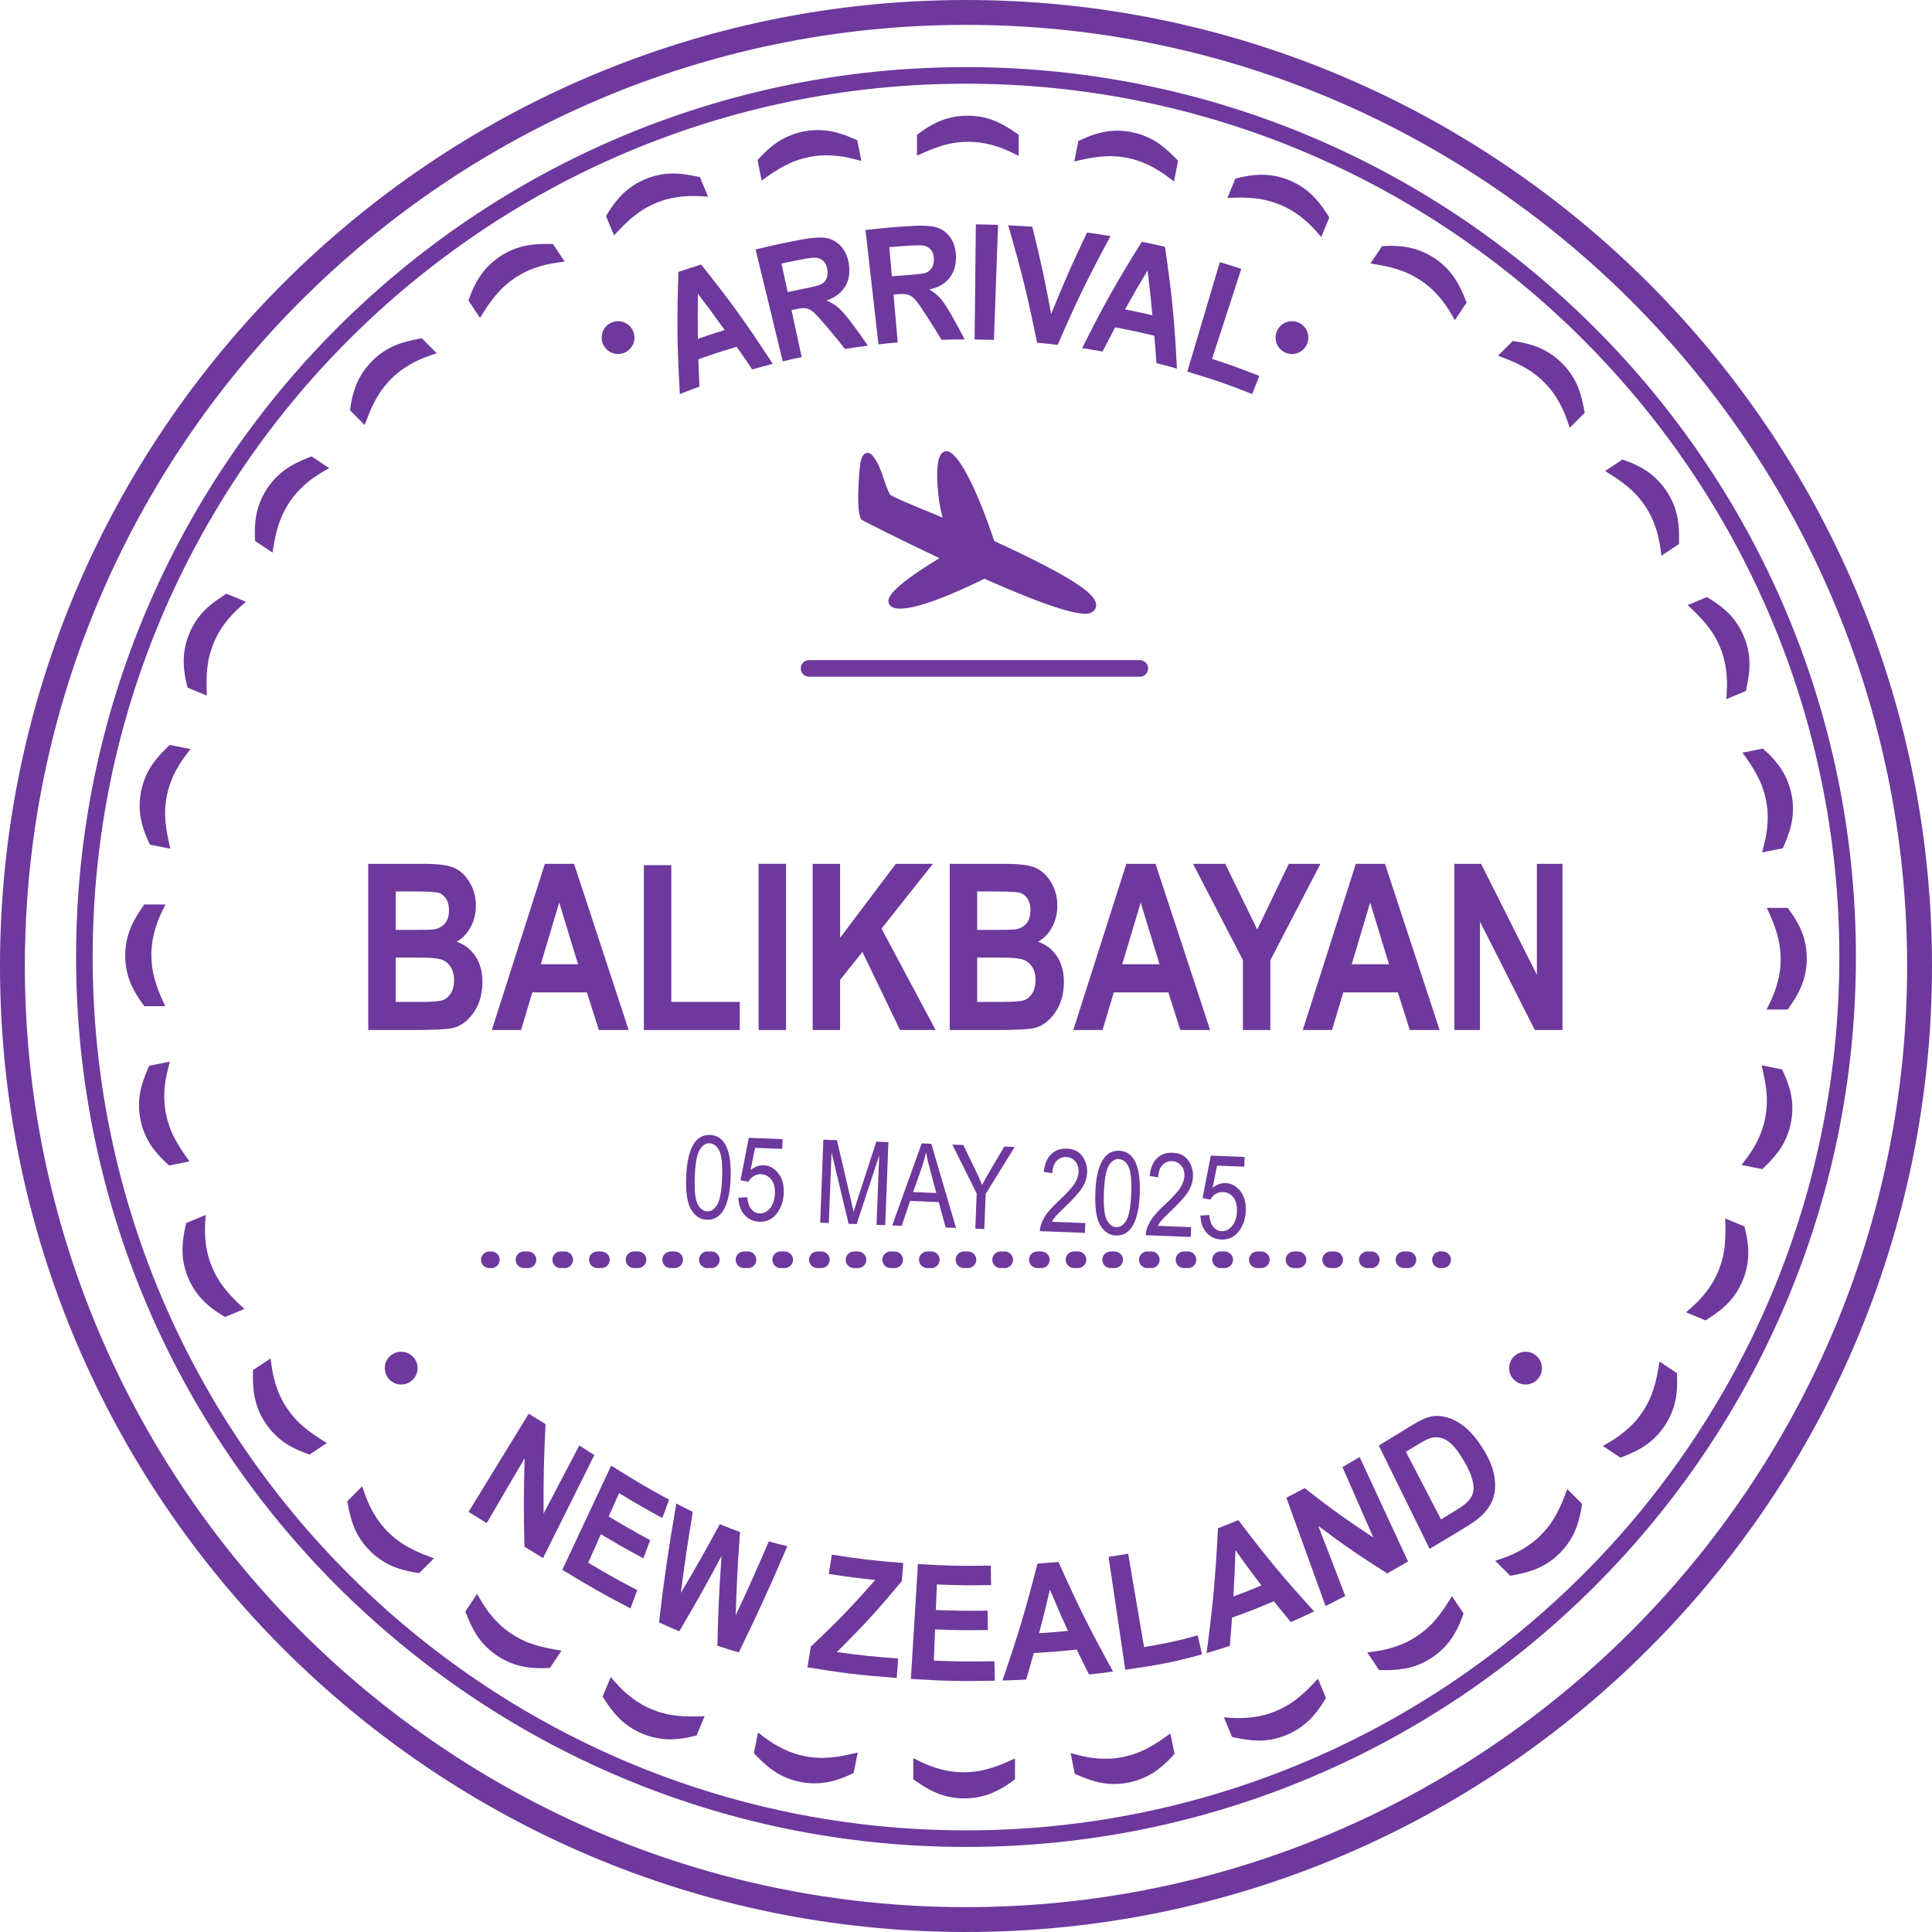 <?xml version="1.0" encoding="UTF-8"?>
<svg id="Layer_2" data-name="Layer 2" xmlns="http://www.w3.org/2000/svg" viewBox="0 0 1227.78 1227.78">
  <defs>
    <style>
      .cls-1 {
        fill: #6e389d;
      }
    </style>
  </defs>
  <g id="Layer_1-2" data-name="Layer 1">
    <g>
      <path class="cls-1" d="M312.28,805.86h-1.32c-2.91,0-5.27-2.36-5.27-5.27s2.36-5.27,5.27-5.27h1.32c2.91,0,5.27,2.36,5.27,5.27s-2.36,5.27-5.27,5.27Z"/>
      <path class="cls-1" d="M915.48,805.85c-2.9,0-5.27-2.32-5.27-5.27s2.37-5.27,5.27-5.27,5.27,2.37,5.27,5.27-2.32,5.27-5.27,5.27ZM894.77,805.85h-2.58c-2.9,0-5.27-2.32-5.27-5.27s2.37-5.27,5.27-5.27h2.58c2.95,0,5.27,2.37,5.27,5.27s-2.32,5.27-5.27,5.27ZM871.48,805.85h-2.58c-2.9,0-5.27-2.32-5.27-5.27s2.37-5.27,5.27-5.27h2.58c2.9,0,5.27,2.37,5.27,5.27s-2.37,5.27-5.27,5.27ZM848.19,805.85h-2.58c-2.9,0-5.27-2.32-5.27-5.27s2.37-5.27,5.27-5.27h2.58c2.9,0,5.27,2.37,5.27,5.27s-2.37,5.27-5.27,5.27ZM824.9,805.85h-2.58c-2.9,0-5.27-2.32-5.27-5.27s2.37-5.27,5.27-5.27h2.58c2.9,0,5.27,2.37,5.27,5.27s-2.37,5.27-5.27,5.27ZM801.61,805.85h-2.58c-2.95,0-5.27-2.32-5.27-5.27s2.32-5.27,5.27-5.27h2.58c2.9,0,5.27,2.37,5.27,5.27s-2.37,5.27-5.27,5.27ZM778.31,805.85h-2.63c-2.9,0-5.27-2.32-5.27-5.27s2.37-5.27,5.27-5.27h2.63c2.9,0,5.27,2.37,5.27,5.27s-2.37,5.27-5.27,5.27ZM754.97,805.85h-2.58c-2.9,0-5.27-2.32-5.27-5.27s2.37-5.27,5.27-5.27h2.58c2.95,0,5.27,2.37,5.27,5.27s-2.32,5.27-5.27,5.27ZM731.68,805.85h-2.58c-2.9,0-5.27-2.32-5.27-5.27s2.37-5.27,5.27-5.27h2.58c2.9,0,5.27,2.37,5.27,5.27s-2.37,5.27-5.27,5.27ZM708.38,805.85h-2.58c-2.9,0-5.27-2.32-5.27-5.27s2.37-5.27,5.27-5.27h2.58c2.9,0,5.27,2.37,5.27,5.27s-2.37,5.27-5.27,5.27ZM685.09,805.85h-2.58c-2.9,0-5.27-2.32-5.27-5.27s2.37-5.27,5.27-5.27h2.58c2.9,0,5.27,2.37,5.27,5.27s-2.37,5.27-5.27,5.27ZM661.8,805.85h-2.58c-2.95,0-5.27-2.32-5.27-5.27s2.32-5.27,5.27-5.27h2.58c2.9,0,5.27,2.37,5.27,5.27s-2.37,5.27-5.27,5.27ZM638.51,805.85h-2.63c-2.9,0-5.27-2.32-5.27-5.27s2.37-5.27,5.27-5.27h2.63c2.9,0,5.27,2.37,5.27,5.27s-2.37,5.27-5.27,5.27ZM615.16,805.85h-2.58c-2.9,0-5.27-2.32-5.27-5.27s2.37-5.27,5.27-5.27h2.58c2.9,0,5.27,2.37,5.27,5.27s-2.37,5.27-5.27,5.27ZM591.87,805.85h-2.58c-2.9,0-5.27-2.32-5.27-5.27s2.37-5.27,5.27-5.27h2.58c2.9,0,5.27,2.37,5.27,5.27s-2.37,5.27-5.27,5.27ZM568.58,805.85h-2.58c-2.9,0-5.27-2.32-5.27-5.27s2.37-5.27,5.27-5.27h2.58c2.9,0,5.27,2.37,5.27,5.27s-2.37,5.27-5.27,5.27ZM545.29,805.85h-2.58c-2.9,0-5.27-2.32-5.27-5.27s2.37-5.27,5.27-5.27h2.58c2.9,0,5.27,2.37,5.27,5.27s-2.37,5.27-5.27,5.27ZM522,805.85h-2.58c-2.9,0-5.27-2.32-5.27-5.27s2.37-5.27,5.27-5.27h2.58c2.9,0,5.27,2.37,5.27,5.27s-2.37,5.27-5.27,5.27ZM498.7,805.85h-2.58c-2.95,0-5.27-2.32-5.27-5.27s2.32-5.27,5.27-5.27h2.58c2.9,0,5.27,2.37,5.27,5.27s-2.37,5.27-5.27,5.27ZM475.36,805.85h-2.58c-2.9,0-5.27-2.32-5.27-5.27s2.37-5.27,5.27-5.27h2.58c2.95,0,5.27,2.37,5.27,5.27s-2.32,5.27-5.27,5.27ZM452.07,805.85h-2.58c-2.9,0-5.27-2.32-5.27-5.27s2.37-5.27,5.27-5.27h2.58c2.9,0,5.27,2.37,5.27,5.27s-2.37,5.27-5.27,5.27ZM428.78,805.85h-2.58c-2.9,0-5.27-2.32-5.27-5.27s2.37-5.27,5.27-5.27h2.58c2.9,0,5.27,2.37,5.27,5.27s-2.37,5.27-5.27,5.27ZM405.48,805.85h-2.58c-2.9,0-5.27-2.32-5.27-5.27s2.37-5.27,5.27-5.27h2.58c2.9,0,5.27,2.37,5.27,5.27s-2.37,5.27-5.27,5.27ZM382.19,805.85h-2.58c-2.9,0-5.27-2.32-5.27-5.27s2.37-5.27,5.27-5.27h2.58c2.9,0,5.27,2.37,5.27,5.27s-2.37,5.27-5.27,5.27ZM358.9,805.85h-2.58c-2.95,0-5.27-2.32-5.27-5.27s2.32-5.27,5.27-5.27h2.58c2.9,0,5.27,2.37,5.27,5.27s-2.37,5.27-5.27,5.27ZM335.55,805.85h-2.58c-2.9,0-5.27-2.32-5.27-5.27s2.37-5.27,5.27-5.27h2.58c2.95,0,5.27,2.37,5.27,5.27s-2.32,5.27-5.27,5.27Z"/>
      <path class="cls-1" d="M916.82,805.86h-1.32c-2.91,0-5.27-2.36-5.27-5.27s2.36-5.27,5.27-5.27h1.32c2.91,0,5.27,2.36,5.27,5.27s-2.36,5.27-5.27,5.27Z"/>
      <path class="cls-1" d="M613.89,1227.78C275.39,1227.78,0,952.39,0,613.89S275.39,0,613.89,0s613.89,275.39,613.89,613.89-275.39,613.89-613.89,613.89ZM613.89,15.81C284.1,15.81,15.8,284.11,15.8,613.9s268.3,598.08,598.09,598.08,598.08-268.3,598.08-598.08S943.67,15.81,613.89,15.81h0Z"/>
      <path class="cls-1" d="M613.89,1173.73c-311.84,0-565.54-253.7-565.54-565.54S302.05,42.65,613.89,42.65s565.54,253.7,565.54,565.54-253.7,565.54-565.54,565.54h0ZM613.89,53.19C307.86,53.19,58.89,302.16,58.89,608.19s248.97,555,555,555,555-248.97,555-555S919.92,53.19,613.89,53.19h0Z"/>
      <path class="cls-1" d="M234.02,548.95h34.69c9.47,0,16.13.86,19.98,2.59,3.85,1.73,7.09,4.78,9.74,9.15,2.65,4.37,3.97,9.32,3.97,14.84,0,5.09-1.13,9.69-3.4,13.8-2.26,4.11-5.21,7.15-8.83,9.11,5.13,1.83,9.15,4.95,12.05,9.37,2.9,4.42,4.35,9.8,4.35,16.14,0,7.69-1.85,14.18-5.55,19.49s-8.07,8.59-13.11,9.83c-3.5.86-11.65,1.3-24.42,1.3h-29.47v-105.62h0ZM251.46,566.53v24.42h11.53c6.92,0,11.19-.12,12.82-.36,2.98-.48,5.31-1.74,6.99-3.78,1.68-2.04,2.52-4.81,2.52-8.32,0-3.12-.68-5.66-2.05-7.6-1.37-1.95-3.03-3.16-4.97-3.64-1.95-.48-7.53-.72-16.75-.72h-10.09ZM251.46,608.53v28.17h16.24c7.12,0,11.69-.37,13.71-1.11s3.72-2.2,5.09-4.38c1.37-2.18,2.06-4.95,2.06-8.3s-.74-6.29-2.2-8.52-3.42-3.76-5.85-4.6c-2.43-.84-7.4-1.26-14.91-1.26h-14.15,0Z"/>
      <path class="cls-1" d="M399.52,654.57h-18.96l-7.58-23.92h-34.68l-7.16,23.92h-18.59l33.73-105.62h18.52l34.72,105.62ZM367.35,612.78l-11.96-39.19-11.73,39.19h23.69Z"/>
      <path class="cls-1" d="M409.17,654.57v-104.76h17.44v86.89h43.52v17.87h-60.96Z"/>
      <path class="cls-1" d="M482.08,654.57v-105.62h17.44v105.62h-17.44Z"/>
      <path class="cls-1" d="M516.45,654.57v-105.62h17.44v47.02l35.41-47.02h23.56l-32.66,41.16,34.39,64.46h-22.63l-23.89-49.64-14.18,17.72v31.92h-17.44Z"/>
      <path class="cls-1" d="M603.55,548.95h34.69c9.47,0,16.13.86,19.98,2.59,3.85,1.73,7.09,4.78,9.74,9.15,2.65,4.37,3.97,9.32,3.97,14.84,0,5.09-1.13,9.69-3.4,13.8-2.26,4.11-5.21,7.15-8.83,9.11,5.13,1.83,9.15,4.95,12.05,9.37,2.9,4.42,4.35,9.8,4.35,16.14,0,7.69-1.85,14.18-5.55,19.49s-8.07,8.59-13.11,9.83c-3.5.86-11.65,1.3-24.42,1.3h-29.47v-105.62h0ZM620.99,566.53v24.42h11.53c6.92,0,11.19-.12,12.82-.36,2.98-.48,5.31-1.74,6.99-3.78,1.68-2.04,2.52-4.81,2.52-8.32,0-3.12-.68-5.66-2.05-7.6-1.37-1.95-3.03-3.16-4.97-3.64-1.95-.48-7.53-.72-16.75-.72h-10.09ZM620.99,608.53v28.17h16.24c7.12,0,11.69-.37,13.71-1.11s3.72-2.2,5.09-4.38c1.37-2.18,2.06-4.95,2.06-8.3s-.74-6.29-2.2-8.52-3.42-3.76-5.85-4.6-7.4-1.26-14.91-1.26h-14.15,0Z"/>
      <path class="cls-1" d="M769.04,654.57h-18.96l-7.58-23.92h-34.68l-7.16,23.92h-18.59l33.73-105.62h18.52l34.72,105.62ZM736.87,612.78l-11.96-39.19-11.73,39.19h23.69Z"/>
      <path class="cls-1" d="M789.86,654.57v-44.47l-31.7-61.15h20.46l20.35,41.77,20.07-41.77h20.1l-31.84,61.3v44.32h-17.44Z"/>
      <path class="cls-1" d="M914.87,654.57h-18.96l-7.58-23.92h-34.68l-7.16,23.92h-18.59l33.73-105.62h18.52l34.72,105.62ZM882.7,612.78l-11.96-39.19-11.73,39.19h23.69Z"/>
      <path class="cls-1" d="M924.23,654.57v-105.62h17l35.45,70.53v-70.53h16.28v105.62h-17.58l-34.87-68.88v68.88h-16.28Z"/>
      <path class="cls-1" d="M297.76,960.8c15.29-24.95,22.93-37.43,38.23-62.38,4.34,2.66,6.47,3.98,10.69,6.62-1.06,22.38-1.34,33.78-1.23,56.84,9.07-17.31,13.61-25.97,22.68-43.28,3.86,2.45,5.77,3.67,9.57,6.08-13.05,26.2-19.57,39.3-32.62,65.49-4.69-2.89-7.04-4.35-11.79-7.31-.53-22.75-.48-34.01.09-56.13-9.63,16.48-14.44,24.72-24.07,41.19-4.57-2.84-6.88-4.26-11.56-7.13h0Z"/>
      <path class="cls-1" d="M357.32,997.64c12.43-26.49,18.64-39.74,31.08-66.24,14.81,9.24,22.02,13.66,36.83,21.66-1.73,4.64-2.6,6.96-4.33,11.59-11.07-5.93-16.51-9.12-27.5-15.77-2.63,5.93-3.94,8.9-6.56,14.83,10.54,6.32,15.76,9.36,26.36,15.05-1.75,4.61-2.62,6.92-4.36,11.53-10.85-5.79-16.2-8.88-26.99-15.31-3.21,7.27-4.82,10.9-8.04,18.16,12.45,7.35,18.61,10.86,31.17,17.38-1.72,4.64-2.59,6.96-4.31,11.6-17.46-9-25.95-14-43.34-24.5v.02Z"/>
      <path class="cls-1" d="M418.78,1031.01c3.64-30.35,5.85-45.47,11.02-75.5,4.16,2.18,6.24,3.24,10.46,5.29-3.38,20.54-4.9,30.85-7.6,51.53,10.26-17.32,15.21-26.07,24.79-43.74,5.06,2.11,7.62,3.12,12.83,5.01-1.52,21.13-2.07,31.72-2.74,52.91,8.7-18.66,12.91-28.05,21.04-46.97,4.62,1.32,6.97,1.94,11.76,3.08-11.72,27.29-17.88,40.79-30.84,67.47-5.52-1.59-8.24-2.44-13.6-4.24.54-22.85,1.07-34.27,2.64-57.04-10.35,19.36-15.72,28.94-26.86,47.88-5.21-2.18-7.78-3.32-12.89-5.68h-.01Z"/>
      <path class="cls-1" d="M513.13,1059.59c.86-5.28,1.3-7.92,2.16-13.2,17.37-16.38,25.55-24.87,40.89-42.31-11.83-1.26-17.73-2.03-29.5-3.88.77-4.89,1.15-7.34,1.93-12.23,18.09,2.84,27.19,3.91,45.41,5.32-.36,4.58-.54,6.87-.89,11.44-15.42,18.59-23.7,27.65-41.35,45.14,15.57,2.13,23.38,2.96,39.02,4.13-.37,4.94-.56,7.41-.93,12.34-22.78-1.71-34.15-3.07-56.74-6.76h0Z"/>
      <path class="cls-1" d="M578.85,1066.97c1.79-29.21,2.69-43.82,4.49-73.03,18.49,1.14,27.76,1.34,46.27,1,.09,4.95.13,7.42.22,12.37-13.78.25-20.67.17-34.45-.38-.26,6.48-.39,9.72-.65,16.21,13.14.52,19.72.61,32.88.43.07,4.93.1,7.4.17,12.33-13.42.19-20.13.1-33.54-.43-.32,7.94-.47,11.91-.79,19.85,15.39.61,23.1.69,38.5.38.1,4.95.15,7.42.25,12.37-21.35.43-32.04.21-53.36-1.1h.01Z"/>
      <path class="cls-1" d="M707.36,1062.24c-6.11.83-9.16,1.21-15.28,1.89-3.19-6.31-4.75-9.48-7.82-15.83-10.91,1.12-16.38,1.56-27.32,2.21-1.87,6.75-2.83,10.12-4.82,16.86-6.02.3-9.03.42-15.06.59,10.13-29.55,14.57-44.44,22.26-74.31,5.33-.37,7.99-.58,13.31-1.07,12.65,28.22,19.6,42.18,34.73,69.66h0ZM678.65,1036.42c-4.73-10.46-7.01-15.71-11.42-26.25-2.6,11.1-3.98,16.65-6.89,27.73,7.33-.48,10.99-.78,18.31-1.48Z"/>
      <path class="cls-1" d="M715.12,1061.14c-4.26-28.71-6.39-43.07-10.63-71.78,4.99-.74,7.48-1.13,12.46-1.98,4.03,23.73,6.05,35.6,10.1,59.34,13.69-2.33,20.52-3.68,34.1-7.45,1.09,4.83,1.64,7.24,2.73,12.07-19.39,5.37-29.16,6.91-48.76,9.81h0Z"/>
      <path class="cls-1" d="M835.12,1024.06c-5.88,2.8-8.83,4.15-14.75,6.76-4.4-5.26-6.57-7.91-10.86-13.25-10.57,4.53-15.89,6.64-26.56,10.41-.51,7.18-.79,10.78-1.41,17.95-5.88,1.96-8.83,2.88-14.74,4.58,4.12-31.59,5.56-47.5,7.23-79.31,5.19-1.97,7.77-3.02,12.93-5.2,18.1,23.93,27.75,35.55,48.16,58.06h0ZM801.61,1007.55c-6.75-8.89-10.05-13.37-16.49-22.44-.37,11.78-.63,17.67-1.31,29.45,7.14-2.62,10.7-4.03,17.8-7.01Z"/>
      <path class="cls-1" d="M842.37,1020.56c-9.96-27.52-14.96-41.28-24.91-68.79,4.67-2.37,7-3.58,11.64-6.06,16.72,13.07,25.46,19.33,43.66,31.37-7.85-17.9-11.79-26.85-19.63-44.74,4.39-2.53,6.57-3.81,10.92-6.39,12.3,26.55,18.48,39.83,30.77,66.38-5.29,3.06-7.94,4.57-13.27,7.56-18.2-11.56-26.97-17.59-43.78-30.16,6.87,17.81,10.3,26.71,17.16,44.52-5.01,2.58-7.52,3.85-12.56,6.33v-.02Z"/>
      <path class="cls-1" d="M876.22,918.64c8.45-5.11,12.65-7.7,20.96-12.84,5.26-3.24,9.5-5.14,12.77-5.7,3.27-.56,6.78-.25,10.54.91s7.52,3.36,11.27,6.6,7.49,7.84,11.16,13.83c3.3,5.39,5.48,10.51,6.46,15.38.99,4.88,1.05,9.19.18,12.92-.86,3.73-2.58,7.2-5.15,10.39-2.56,3.19-6.44,6.38-11.61,9.53-9.63,5.87-14.49,8.82-24.29,14.62-12.9-26.26-19.38-39.39-32.3-65.65h.01ZM893.44,922.61c8.93,17.18,13.41,25.77,22.33,42.95,3.8-2.3,5.7-3.45,9.48-5.76,4.06-2.47,6.8-4.58,8.24-6.32,1.45-1.75,2.37-3.61,2.78-5.59.41-1.99.18-4.58-.68-7.8-.86-3.22-2.61-7.07-5.23-11.59-2.72-4.68-5.24-8.15-7.53-10.41-2.29-2.25-4.64-3.7-7.05-4.32-2.41-.63-4.83-.51-7.27.33-1.83.63-5.08,2.37-9.77,5.25-2.12,1.3-3.18,1.95-5.3,3.25h0Z"/>
      <path class="cls-1" d="M491.08,231.23c-5.22,1.34-7.82,2.05-13.02,3.53-3.9-5.78-5.88-8.65-9.92-14.37-9.79,2.92-14.65,4.5-24.32,7.92.21,6.95.35,10.43.69,17.36-5,1.83-7.5,2.77-12.46,4.74-1.75-30.78-1.95-46.33-.91-77.6,5.75-1.96,8.64-2.9,14.43-4.7,19.55,24.57,28.66,37.23,45.5,63.12h.01ZM460.54,209.76c-6.64-9.32-10.04-13.94-17.03-23.09-.18,11.48-.18,17.21,0,28.63,6.78-2.34,10.19-3.45,17.02-5.54h.01Z"/>
      <path class="cls-1" d="M497.43,229.64c-6.9-28.44-10.36-42.66-17.27-71.1,11.67-2.83,17.53-4.09,29.3-6.29,7.53-1.41,13.03-1.63,16.46-.84s6.41,2.66,8.92,5.57c2.51,2.92,4.05,6.63,4.66,11.12.78,5.67-.12,10.44-2.61,14.33s-6.35,6.7-11.63,8.51c3.1,1.36,5.72,3,7.87,4.91,2.15,1.9,5.2,5.45,9.05,10.68,3.84,5.22,5.72,7.85,9.39,13.14-5.85.74-8.77,1.16-14.6,2.08-4.53-5.73-6.85-8.58-11.6-14.2-4.28-5.09-7.22-8.2-8.69-9.39-1.46-1.19-2.93-1.93-4.38-2.2s-3.66-.11-6.63.52c-1.06.22-1.6.34-2.66.57,2.59,11.94,3.88,17.91,6.46,29.85-4.83,1.04-7.24,1.6-12.05,2.77v-.03ZM500.55,185.61c3.9-.84,5.86-1.25,9.77-2.02,5.99-1.18,9.76-2.07,11.32-2.83,1.55-.76,2.72-1.94,3.5-3.56.79-1.62.99-3.62.6-6.02-.38-2.3-1.2-4.06-2.48-5.28-1.28-1.22-2.88-1.95-4.77-2.15-1.34-.14-5.08.32-11.19,1.51-4.28.84-6.41,1.28-10.68,2.2,1.57,7.26,2.36,10.89,3.93,18.15h0Z"/>
      <path class="cls-1" d="M558.26,218.86c-3.3-29.08-4.95-43.62-8.24-72.7,11.86-1.34,17.81-1.86,29.72-2.58,7.62-.46,13.09.01,16.39,1.22s6.02,3.43,8.14,6.64c2.12,3.21,3.18,7.09,3.24,11.61.07,5.72-1.42,10.34-4.36,13.9-2.95,3.55-7.12,5.86-12.56,7,2.9,1.74,5.29,3.69,7.17,5.85,1.89,2.15,4.47,6.05,7.63,11.72,3.15,5.66,4.69,8.5,7.67,14.2-5.89,0-8.83.06-14.72.24-3.77-6.25-5.71-9.36-9.71-15.54-3.6-5.59-6.12-9.03-7.43-10.41-1.3-1.37-2.66-2.28-4.06-2.73-1.4-.45-3.61-.57-6.62-.32-1.08.09-1.62.14-2.7.23,1.07,12.17,1.61,18.25,2.69,30.42-4.9.43-7.35.68-12.24,1.23v.02ZM566.79,175.57c3.96-.35,5.94-.51,9.9-.78,6.06-.42,9.91-.84,11.54-1.4,1.62-.56,2.93-1.59,3.91-3.1s1.43-3.47,1.34-5.9c-.09-2.33-.68-4.18-1.8-5.55s-2.6-2.29-4.45-2.73c-1.31-.31-5.07-.32-11.25.11-4.33.3-6.5.47-10.82.85.65,7.4.98,11.1,1.63,18.49h0Z"/>
      <path class="cls-1" d="M619.35,215.75c.32-29.26.48-43.9.81-73.16,5.65.06,8.47.13,14.11.33-1.06,29.25-1.59,43.87-2.63,73.12-4.91-.18-7.37-.23-12.29-.29Z"/>
      <path class="cls-1" d="M659.04,217.78c-6.05-29.94-9.72-44.89-18.35-74.6,6.13.29,9.2.48,15.33.93,5.47,22.13,7.87,33.23,11.99,55.44,8.47-20.88,13.03-31.25,22.8-51.77,5.98.82,8.96,1.27,14.92,2.25-14.7,27.25-21.43,41.1-33.58,69.13-5.23-.62-7.85-.9-13.1-1.38h-.01Z"/>
      <path class="cls-1" d="M747.95,234.25c-5.2-1.47-7.8-2.16-13.03-3.48-.47-6.95-.74-10.43-1.35-17.4-9.89-2.39-14.87-3.45-24.84-5.34-3.29,6.12-4.9,9.2-8.06,15.36-5.18-.92-7.78-1.35-12.98-2.14,13.8-27.51,21.39-41.06,37.92-67.59,5.91,1.19,8.86,1.82,14.74,3.17,4.5,31.05,6.01,46.57,7.59,77.42h.01ZM732.35,200.36c-1.04-11.39-1.66-17.09-3.07-28.5-5.9,9.84-8.77,14.8-14.32,24.77,6.97,1.37,10.45,2.12,17.39,3.73h0Z"/>
      <path class="cls-1" d="M754.55,236.16c8.26-27.82,12.39-41.74,20.66-69.56,5.47,1.62,8.19,2.47,13.63,4.24-7.44,22.9-11.16,34.35-18.59,57.25,12.11,3.93,18.13,6.1,30.04,10.81-1.82,4.6-2.73,6.9-4.55,11.51-16.27-6.44-24.53-9.29-41.18-14.24h-.01Z"/>
      <circle class="cls-1" cx="254.94" cy="869.44" r="10.42"/>
      <circle class="cls-1" cx="969.48" cy="869.44" r="10.42"/>
      <circle class="cls-1" cx="821.04" cy="214.54" r="10.42"/>
      <circle class="cls-1" cx="392.78" cy="214.54" r="10.42"/>
      <path class="cls-1" d="M436.08,747.66c.34-8.86,1.8-15.52,4.36-19.98,2.56-4.47,6.17-6.61,10.82-6.43,4.13.16,7.31,2.13,9.55,5.92,2.71,4.57,3.87,11.77,3.49,21.58-.34,8.81-1.78,15.45-4.33,19.93-2.55,4.48-6.17,6.63-10.85,6.45-4.13-.16-7.43-2.31-9.9-6.44-2.48-4.13-3.53-11.14-3.14-21.03h0ZM441.53,747.85c-.33,8.57.27,14.35,1.8,17.33,1.54,2.98,3.6,4.52,6.17,4.62,2.43.1,4.52-1.3,6.26-4.19,1.75-2.89,2.79-8.59,3.12-17.09.33-8.6-.27-14.38-1.81-17.35s-3.62-4.5-6.24-4.61c-2.4-.09-4.47,1.31-6.21,4.2-1.73,2.89-2.76,8.59-3.09,17.09h0Z"/>
      <path class="cls-1" d="M469.24,761.16l5.6-.36c.3,3.38,1.18,5.91,2.64,7.62,1.47,1.7,3.21,2.59,5.22,2.67,2.52.1,4.73-.98,6.65-3.23,1.91-2.25,2.94-5.38,3.1-9.39.14-3.78-.63-6.74-2.3-8.88-1.69-2.15-3.86-3.27-6.53-3.38-1.61-.06-3.13.33-4.57,1.18-1.45.85-2.59,2.06-3.47,3.64l-4.98-.98,5.26-26.96,21.49.83-.24,6.19-17.27-.66-2.86,14.11c2.65-2.12,5.42-3.13,8.3-3.02,3.62.14,6.71,1.8,9.27,5,2.56,3.19,3.74,7.4,3.54,12.64-.2,5.16-1.7,9.54-4.52,13.12s-6.48,5.29-10.99,5.12c-3.75-.14-6.85-1.57-9.34-4.27-2.48-2.71-3.8-6.37-3.99-10.99h0Z"/>
      <path class="cls-1" d="M521.23,777.01l2.03-52.77,8.61.33,8.83,37.76,1.75,7.89c.58-1.92,1.46-4.72,2.63-8.37l11.79-36.32,7.71.3-2.03,52.77-5.51-.22,1.7-44.13-14.32,43.65-5.15-.2-10.82-45.37-1.73,44.89-5.51-.21h.02Z"/>
      <path class="cls-1" d="M567.01,778.77l18.72-52.13,6.12.24,15.69,53.45-6.55-.25-4.43-16.17-18.2-.71-5.32,15.8-6.04-.23h.01ZM580.27,757.58l14.74.57-3.94-14.79c-1.21-4.54-2.09-8.23-2.63-11.06-.69,3.37-1.61,6.7-2.76,9.99l-5.41,15.29h0Z"/>
      <path class="cls-1" d="M619.82,780.8l.86-22.36-15.5-31.06,6.99.27,7.88,16.26c1.56,3.22,2.92,6.25,4.08,9.11,1.38-2.71,3.08-5.76,5.09-9.15l9-15.21,6.62.26-18.45,29.75-.86,22.36-5.72-.22h0Z"/>
      <path class="cls-1" d="M689.71,777.26l-.24,6.23-28.62-1.1c.02-2.52.9-5.32,2.61-8.38,1.71-3.06,4.78-6.63,9.19-10.72,5.16-4.76,8.55-8.45,10.2-11.1,1.64-2.64,2.51-5.13,2.59-7.46.1-2.69-.6-4.91-2.1-6.67s-3.42-2.67-5.72-2.76c-2.48-.09-4.53.74-6.19,2.51s-2.55,4.36-2.68,7.78l-5.44-.89c.58-5.05,2.16-8.81,4.74-11.27,2.59-2.46,5.9-3.61,9.96-3.46,4.42.17,7.7,1.79,9.85,4.85,2.15,3.06,3.15,6.49,3.01,10.28-.13,3.36-1.14,6.55-3.04,9.56-1.9,3.02-5.42,7-10.59,11.94-3.29,3.12-5.43,5.25-6.39,6.4-.97,1.14-1.77,2.28-2.39,3.44l21.24.82h.01Z"/>
      <path class="cls-1" d="M696.09,757.68c.34-8.85,1.8-15.52,4.36-19.98,2.56-4.47,6.18-6.61,10.83-6.43,4.13.16,7.31,2.14,9.55,5.92,2.7,4.57,3.87,11.77,3.49,21.59-.34,8.81-1.79,15.45-4.34,19.93-2.55,4.48-6.17,6.63-10.84,6.45-4.13-.16-7.43-2.31-9.9-6.44-2.48-4.13-3.52-11.15-3.14-21.03h-.01ZM701.53,757.87c-.33,8.57.27,14.35,1.8,17.33,1.54,2.98,3.59,4.52,6.17,4.62,2.43.09,4.51-1.3,6.26-4.19,1.75-2.89,2.79-8.59,3.12-17.1.33-8.59-.27-14.38-1.81-17.35s-3.62-4.5-6.24-4.61c-2.4-.09-4.47,1.31-6.21,4.2-1.73,2.89-2.77,8.59-3.09,17.09h0Z"/>
      <path class="cls-1" d="M756.96,779.85l-.24,6.23-28.62-1.1c.02-2.52.9-5.32,2.61-8.38,1.72-3.06,4.78-6.63,9.2-10.72,5.16-4.76,8.55-8.46,10.19-11.1,1.64-2.65,2.51-5.13,2.59-7.46.1-2.69-.6-4.91-2.1-6.66-1.51-1.75-3.41-2.68-5.72-2.76-2.48-.1-4.53.74-6.19,2.51-1.66,1.77-2.55,4.36-2.68,7.78l-5.44-.9c.58-5.05,2.16-8.81,4.74-11.27,2.59-2.46,5.9-3.61,9.96-3.45,4.42.17,7.7,1.79,9.86,4.85,2.15,3.06,3.15,6.48,3.01,10.28-.13,3.36-1.14,6.54-3.03,9.56-1.9,3.02-5.43,6.99-10.6,11.94-3.29,3.12-5.42,5.25-6.39,6.39s-1.77,2.29-2.39,3.44l21.24.82h0Z"/>
      <path class="cls-1" d="M762.86,772.47l5.6-.36c.3,3.38,1.18,5.92,2.64,7.62,1.47,1.7,3.21,2.59,5.22,2.67,2.52.1,4.73-.98,6.65-3.23,1.91-2.25,2.95-5.38,3.1-9.39.14-3.77-.63-6.74-2.31-8.88-1.69-2.15-3.86-3.27-6.53-3.37-1.61-.07-3.13.33-4.56,1.18-1.45.85-2.6,2.06-3.48,3.64l-4.98-.99,5.26-26.96,21.49.83-.24,6.19-17.27-.66-2.86,14.11c2.65-2.12,5.42-3.12,8.3-3.02,3.62.14,6.71,1.81,9.27,5s3.74,7.4,3.54,12.64c-.2,5.16-1.71,9.54-4.52,13.12-2.82,3.58-6.48,5.29-11,5.12-3.74-.14-6.85-1.56-9.34-4.27-2.48-2.71-3.81-6.37-3.99-10.99h.01Z"/>
      <path class="cls-1" d="M724.36,430.06h-210.21c-2.91,0-5.27-2.36-5.27-5.27s2.36-5.27,5.27-5.27h210.21c2.91,0,5.27,2.36,5.27,5.27s-2.36,5.27-5.27,5.27Z"/>
      <g id="_Radial_Repeat_" data-name=" Radial Repeat ">
        <path class="cls-1" d="M627.66,1137.7c-4.69,1.7-9.64,2.54-14.85,2.54s-9.82-.8-14.4-2.42-9.7-4.43-15.36-8.42v-7.84c9.94,4.9,19.62,7.35,29.02,7.35,4.88,0,9.47-.5,13.77-1.51,5.06-1.19,10.58-3.14,16.55-5.84v7.84c-5.13,3.83-10.04,6.6-14.73,8.3h0Z"/>
        <path class="cls-1" d="M612.81,1142.87c-5.31,0-10.45-.86-15.28-2.57-4.78-1.69-10.16-4.63-16-8.75l-1.12-.79v-13.44l3.8,1.87c9.53,4.69,18.9,7.08,27.86,7.08,4.65,0,9.09-.48,13.17-1.44,4.87-1.15,10.28-3.06,16.07-5.68l3.72-1.68v13.25l-1.06.79c-5.32,3.97-10.5,6.89-15.41,8.66-4.95,1.8-10.25,2.7-15.75,2.7h0ZM585.68,1128.02c5.01,3.44,9.58,5.89,13.6,7.31,8.69,3.07,18.89,2.98,27.48-.11,4.1-1.49,8.46-3.89,12.99-7.15v-2.5c-4.71,1.95-9.18,3.42-13.31,4.39-12.07,2.84-26.5,1.91-40.77-4.28v2.34h.01Z"/>
      </g>
      <g id="_Radial_Repeat_-2" data-name=" Radial Repeat -2">
        <path class="cls-1" d="M524.1,1130.2c-4.94.75-9.96.62-15.06-.4-4.92-.98-9.48-2.71-13.65-5.19-4.18-2.48-8.66-6.23-13.43-11.25l1.53-7.69c8.79,6.74,17.81,11.03,27.03,12.87,4.79.95,9.39,1.35,13.8,1.2,5.2-.19,10.99-1.02,17.37-2.5l-1.53,7.69c-5.77,2.76-11.13,4.51-16.06,5.26h0Z"/>
        <path class="cls-1" d="M517.77,1133.31c-3.06,0-6.15-.3-9.25-.92-5.19-1.03-10.06-2.88-14.48-5.51-4.36-2.59-9.07-6.53-14-11.7l-.94-.99,2.63-13.19,3.36,2.58c8.43,6.46,17.16,10.63,25.94,12.38,4.56.91,9.01,1.3,13.2,1.15,5-.17,10.68-.99,16.86-2.43l3.98-.92-2.58,12.99-1.19.57c-5.99,2.86-11.64,4.7-16.8,5.49-2.22.34-4.46.5-6.72.5h-.01ZM484.81,1112.53c4.24,4.34,8.25,7.64,11.92,9.82,3.91,2.32,8.22,3.95,12.82,4.87,4.79.95,9.55,1.08,14.15.38h0c4.31-.65,9.06-2.16,14.13-4.48l.49-2.45c-5,.99-9.67,1.56-13.91,1.72-4.59.13-9.45-.27-14.41-1.26-8.4-1.67-16.7-5.33-24.74-10.89l-.46,2.3h0Z"/>
      </g>
      <g id="_Radial_Repeat_-3" data-name=" Radial Repeat -3">
        <path class="cls-1" d="M423.98,1102.66c-4.98-.23-9.88-1.34-14.7-3.33-4.64-1.92-8.76-4.5-12.38-7.75-3.61-3.24-7.27-7.79-10.97-13.65l3-7.25c7.31,8.33,15.31,14.3,24,17.89,4.51,1.87,8.94,3.16,13.3,3.87,5.14.84,10.98,1.15,17.52.95l-3,7.25c-6.2,1.57-11.8,2.25-16.78,2.02h.01Z"/>
        <path class="cls-1" d="M425.86,1105.34c-.68,0-1.35-.02-2-.05h0c-5.27-.24-10.51-1.43-15.59-3.53-4.89-2.02-9.31-4.79-13.13-8.22-3.78-3.4-7.63-8.17-11.43-14.2l-.73-1.15,5.14-12.42,2.79,3.18c7.01,7.99,14.76,13.78,23.03,17.2,4.3,1.79,8.58,3.03,12.72,3.71,4.94.8,10.65,1.12,17.02.91l4.08-.13-5.07,12.24-1.28.32c-5.61,1.43-10.84,2.15-15.55,2.15h0ZM424.09,1100.03c4.36.18,9.31-.36,14.74-1.63l.96-2.31c-5.11-.01-9.79-.36-13.98-1.04-4.53-.74-9.21-2.09-13.89-4.03-7.91-3.27-15.34-8.48-22.14-15.51l-.9,2.17c3.3,5.07,6.58,9.09,9.76,11.95,3.38,3.03,7.29,5.48,11.63,7.28,4.51,1.87,9.16,2.92,13.81,3.14h0v-.02Z"/>
      </g>
      <g id="_Radial_Repeat_-4" data-name=" Radial Repeat -4">
        <path class="cls-1" d="M331.16,1056.11c-4.85-1.2-9.43-3.25-13.76-6.14-4.18-2.79-7.72-6.12-10.63-10.01-2.91-3.89-5.61-9.06-8.1-15.53l4.36-6.52c5.54,9.6,12.23,17.01,20.05,22.23,4.06,2.71,8.16,4.84,12.29,6.4,4.87,1.82,10.54,3.27,17,4.34l-4.36,6.52c-6.39.33-12.01-.1-16.85-1.29h0Z"/>
        <path class="cls-1" d="M343.97,1060.14c-4.95,0-9.45-.49-13.44-1.47h0c-5.11-1.26-10.01-3.45-14.59-6.5-4.41-2.94-8.2-6.52-11.28-10.63-3.04-4.05-5.88-9.49-8.45-16.16l-.49-1.28,7.47-11.18,2.12,3.67c5.31,9.2,11.78,16.39,19.23,21.36,3.87,2.59,7.82,4.65,11.76,6.12,4.68,1.75,10.24,3.16,16.51,4.21l4.03.67-7.36,11.01-1.32.07c-1.43.08-2.82.11-4.18.11h0ZM331.79,1053.55c4.26,1.04,9.22,1.48,14.78,1.27l1.39-2.08c-5-1-9.54-2.26-13.51-3.74-4.31-1.62-8.63-3.86-12.83-6.67-7.12-4.76-13.4-11.32-18.69-19.53l-1.3,1.95c2.26,5.64,4.69,10.22,7.25,13.63,2.72,3.63,6.08,6.79,9.99,9.4,4.07,2.71,8.42,4.66,12.93,5.77h-.01Z"/>
      </g>
      <g id="_Radial_Repeat_-5" data-name=" Radial Repeat -5">
        <path class="cls-1" d="M249.21,992.34c-4.52-2.12-8.62-5.01-12.3-8.7-3.55-3.55-6.38-7.52-8.48-11.9-2.09-4.38-3.73-9.99-4.91-16.82l5.55-5.54c3.56,10.49,8.68,19.07,15.33,25.72,3.45,3.45,7.05,6.33,10.81,8.67,4.42,2.74,9.7,5.26,15.83,7.58l-5.55,5.54c-6.33-.91-11.76-2.43-16.28-4.55h0Z"/>
        <path class="cls-1" d="M266.42,999.68l-1.3-.19c-6.55-.94-12.28-2.55-17.02-4.77-4.79-2.25-9.18-5.35-13.05-9.22s-6.78-8-8.99-12.62c-2.18-4.57-3.91-10.46-5.13-17.51l-.23-1.34,9.51-9.51,1.36,4.01c3.41,10.05,8.35,18.36,14.69,24.71,3.29,3.29,6.76,6.08,10.34,8.29,4.23,2.62,9.4,5.09,15.38,7.35l3.82,1.45-9.37,9.35h-.01ZM226.36,955.82c1.12,5.96,2.61,10.94,4.45,14.79,1.95,4.08,4.63,7.84,7.96,11.17,3.43,3.44,7.32,6.19,11.56,8.17,3.96,1.86,8.74,3.25,14.24,4.13l1.77-1.77c-4.73-1.97-8.93-4.09-12.52-6.31-3.92-2.42-7.71-5.47-11.29-9.04-6.06-6.07-10.93-13.72-14.52-22.81l-1.65,1.66h0Z"/>
      </g>
      <g id="_Radial_Repeat_-6" data-name=" Radial Repeat -6">
        <path class="cls-1" d="M181.27,913.82c-4.02-2.96-7.47-6.61-10.37-10.94-2.79-4.17-4.79-8.61-5.99-13.32-1.2-4.7-1.71-10.52-1.54-17.45l6.53-4.35c1.45,10.99,4.79,20.39,10.01,28.21,2.71,4.06,5.68,7.6,8.91,10.61,3.8,3.55,8.49,7.05,14.04,10.52l-6.52,4.35c-6.04-2.13-11.06-4.68-15.08-7.64h.01Z"/>
        <path class="cls-1" d="M196.72,924.38l-1.25-.44c-6.23-2.2-11.53-4.89-15.76-8h0c-4.24-3.12-7.94-7.02-11-11.59-2.96-4.43-5.09-9.18-6.35-14.14-1.25-4.89-1.8-11-1.62-18.16l.03-1.36,11.19-7.46.55,4.19c1.39,10.53,4.62,19.65,9.59,27.09,2.59,3.88,5.46,7.3,8.52,10.15,3.65,3.4,8.24,6.84,13.64,10.21l3.46,2.16-11,7.35h0ZM182.83,911.7c3.54,2.6,7.96,4.89,13.16,6.82l2.07-1.38c-4.24-2.85-7.95-5.74-11.04-8.63-3.36-3.13-6.48-6.86-9.3-11.07-4.76-7.12-8.04-15.58-9.79-25.2l-1.95,1.3c-.07,6.08.43,11.24,1.49,15.37,1.11,4.38,3,8.59,5.62,12.52,2.72,4.06,6,7.52,9.74,10.28h0Z"/>
      </g>
      <g id="_Radial_Repeat_-7" data-name=" Radial Repeat -7">
        <path class="cls-1" d="M129.96,823.55c-3.37-3.69-6.04-7.94-8.04-12.75-1.92-4.64-3.01-9.39-3.27-14.23-.26-4.85.38-10.65,1.9-17.41l7.25-3c-.73,11.06.72,20.93,4.31,29.63,1.87,4.51,4.09,8.55,6.67,12.15,3.04,4.22,6.95,8.57,11.73,13.06l-7.25,3c-5.5-3.27-9.93-6.75-13.3-10.43v-.02Z"/>
        <path class="cls-1" d="M143.05,836.92l-1.13-.67c-5.69-3.38-10.37-7.06-13.9-10.92h0c-3.55-3.9-6.42-8.44-8.52-13.51-2.03-4.9-3.19-9.98-3.47-15.1-.27-5.07.39-11.17,1.96-18.14l.3-1.33,12.42-5.15-.28,4.23c-.69,10.59.69,20.16,4.12,28.44,1.78,4.29,3.92,8.2,6.38,11.61,2.93,4.06,6.76,8.33,11.39,12.68l2.98,2.79-12.24,5.06h-.01ZM131.91,821.77c2.95,3.23,6.84,6.34,11.57,9.26l2.31-.96c-3.6-3.61-6.67-7.17-9.15-10.62-2.69-3.75-5.03-8.01-6.97-12.68-3.28-7.92-4.85-16.86-4.68-26.62l-2.16.9c-1.25,5.93-1.77,11.1-1.55,15.37.24,4.52,1.28,9.02,3.07,13.36,1.87,4.51,4.41,8.54,7.55,11.98h0Z"/>
      </g>
      <g id="_Radial_Repeat_-8" data-name=" Radial Repeat -8">
        <path class="cls-1" d="M97.24,724.99c-2.58-4.27-4.38-8.96-5.4-14.07-.98-4.92-1.13-9.79-.43-14.6.69-4.81,2.44-10.38,5.25-16.71l7.69-1.53c-2.86,10.71-3.38,20.67-1.54,29.9.95,4.78,2.34,9.19,4.17,13.21,2.16,4.73,5.14,9.77,8.95,15.09l-7.69,1.53c-4.76-4.28-8.42-8.56-11-12.83h0Z"/>
        <path class="cls-1" d="M107.47,740.66l-.98-.89c-4.93-4.44-8.8-8.95-11.5-13.42-2.73-4.52-4.66-9.54-5.73-14.92-1.04-5.2-1.19-10.41-.46-15.49.72-5.02,2.55-10.87,5.45-17.4l.56-1.25,13.18-2.62-1.09,4.09c-2.74,10.27-3.25,19.93-1.5,28.71.91,4.56,2.25,8.82,3.98,12.63,2.09,4.57,5.01,9.51,8.69,14.65l2.37,3.32-12.98,2.59h.01ZM98.53,681.93c-2.39,5.58-3.91,10.54-4.51,14.77-.65,4.49-.51,9.1.41,13.71.95,4.78,2.66,9.23,5.07,13.22h0c2.25,3.74,5.46,7.55,9.54,11.35l2.45-.49c-2.82-4.23-5.13-8.32-6.9-12.2-1.9-4.19-3.37-8.83-4.35-13.79-1.67-8.4-1.47-17.48.59-27.03l-2.3.46h0Z"/>
      </g>
      <g id="_Radial_Repeat_-9" data-name=" Radial Repeat -9">
        <path class="cls-1" d="M84.76,622.06c-1.7-4.69-2.55-9.64-2.55-14.85s.81-9.82,2.42-14.4c1.62-4.58,4.42-9.71,8.41-15.37h7.84c-4.9,9.94-7.35,19.62-7.35,29.02,0,4.88.5,9.47,1.51,13.77,1.19,5.06,3.14,10.58,5.84,16.55h-7.84c-3.83-5.13-6.59-10.04-8.29-14.73h0Z"/>
        <path class="cls-1" d="M104.98,639.42h-13.24l-.79-1.06c-3.97-5.31-6.88-10.49-8.66-15.41-1.79-4.96-2.7-10.26-2.7-15.75s.87-10.44,2.57-15.27c1.69-4.8,4.63-10.18,8.75-16.01l.79-1.12h13.44l-1.87,3.8c-4.7,9.53-7.08,18.91-7.08,27.86,0,4.65.49,9.08,1.44,13.17,1.15,4.87,3.06,10.28,5.67,16.07l1.68,3.72h0ZM94.39,634.15h2.5c-1.95-4.71-3.42-9.18-4.39-13.31-1.05-4.48-1.58-9.31-1.58-14.37,0-8.56,1.97-17.43,5.86-26.39h-2.34c-3.42,5-5.88,9.57-7.31,13.61-1.51,4.28-2.27,8.83-2.27,13.52s.81,9.57,2.39,13.96c1.49,4.11,3.89,8.47,7.15,12.99h-.01Z"/>
      </g>
      <g id="_Radial_Repeat_-10" data-name=" Radial Repeat -10">
        <path class="cls-1" d="M91.87,518.4c-.75-4.94-.62-9.96.4-15.06.98-4.92,2.71-9.48,5.19-13.65,2.48-4.18,6.23-8.66,11.25-13.43l7.69,1.53c-6.74,8.79-11.03,17.81-12.87,27.03-.95,4.79-1.35,9.39-1.2,13.8.19,5.2,1.02,10.99,2.5,17.37l-7.69-1.53c-2.76-5.77-4.51-11.13-5.26-16.06h0Z"/>
        <path class="cls-1" d="M108.31,539.38l-12.99-2.58-.57-1.19c-2.86-5.99-4.71-11.64-5.49-16.8-.8-5.21-.65-10.59.42-15.97,1.03-5.19,2.88-10.06,5.5-14.48,2.59-4.36,6.53-9.07,11.7-14l.99-.94,13.19,2.63-2.58,3.36c-6.47,8.43-10.63,17.17-12.38,25.95-.91,4.56-1.3,9.01-1.16,13.2.18,5,1,10.67,2.43,16.86l.92,3.98.02-.02ZM98.95,532.14l2.45.49c-.99-5-1.56-9.67-1.71-13.91-.16-4.6.27-9.45,1.25-14.41,1.67-8.4,5.33-16.7,10.9-24.74l-2.3-.46c-4.34,4.24-7.64,8.25-9.82,11.92-2.32,3.91-3.96,8.22-4.87,12.82-.95,4.79-1.08,9.55-.38,14.15h0c.65,4.32,2.16,9.06,4.48,14.13h0Z"/>
      </g>
      <g id="_Radial_Repeat_-11" data-name=" Radial Repeat -11">
        <path class="cls-1" d="M119.42,418.28c.23-4.98,1.34-9.88,3.33-14.7,1.92-4.64,4.5-8.76,7.75-12.38,3.24-3.61,7.79-7.27,13.65-10.97l7.25,3c-8.33,7.31-14.3,15.31-17.89,24-1.87,4.51-3.16,8.94-3.87,13.3-.84,5.14-1.15,10.98-.95,17.52l-7.25-3c-1.57-6.2-2.25-11.8-2.02-16.78h0Z"/>
        <path class="cls-1" d="M131.45,442.06l-12.24-5.06-.32-1.28c-1.63-6.42-2.34-12.33-2.1-17.55h0c.24-5.26,1.43-10.51,3.53-15.59,2.03-4.89,4.79-9.31,8.22-13.13,3.4-3.78,8.17-7.63,14.2-11.43l1.16-.73,12.42,5.15-3.19,2.79c-7.99,7.01-13.77,14.76-17.2,23.03-1.78,4.31-3.03,8.58-3.7,12.72-.81,4.94-1.11,10.66-.91,17.02l.13,4.08v-.02ZM123.69,433.14l2.31.96c0-5.11.36-9.79,1.04-13.98.74-4.53,2.1-9.21,4.04-13.88,3.27-7.91,8.48-15.34,15.51-22.14l-2.16-.9c-5.07,3.3-9.09,6.59-11.95,9.77-3.03,3.38-5.48,7.29-7.28,11.63-1.87,4.51-2.93,9.16-3.14,13.81-.2,4.36.35,9.32,1.63,14.74h0Z"/>
      </g>
      <g id="_Radial_Repeat_-12" data-name=" Radial Repeat -12">
        <path class="cls-1" d="M165.97,325.46c1.2-4.85,3.24-9.43,6.14-13.76,2.79-4.18,6.13-7.72,10.01-10.63s9.07-5.61,15.53-8.1l6.52,4.36c-9.6,5.54-17.01,12.23-22.23,20.05-2.71,4.06-4.84,8.16-6.39,12.29-1.82,4.87-3.27,10.54-4.34,17l-6.52-4.36c-.34-6.39.1-12.01,1.29-16.85h-.01Z"/>
        <path class="cls-1" d="M173.14,351.14l-11.01-7.36-.07-1.32c-.35-6.6.11-12.54,1.36-17.62h0c1.26-5.12,3.45-10.02,6.5-14.59,2.95-4.41,6.52-8.2,10.63-11.28,4.06-3.04,9.49-5.88,16.17-8.45l1.28-.49,11.18,7.47-3.67,2.12c-9.19,5.31-16.38,11.78-21.36,19.23-2.59,3.88-4.65,7.84-6.12,11.76-1.75,4.69-3.17,10.25-4.21,16.51l-.67,4.03h-.01ZM167.26,340.87l2.08,1.39c1-5,2.26-9.53,3.75-13.5,1.61-4.3,3.86-8.62,6.67-12.83,4.76-7.13,11.32-13.4,19.53-18.69l-1.95-1.3c-5.64,2.26-10.22,4.7-13.63,7.26-3.63,2.72-6.79,6.08-9.4,9.98-2.71,4.07-4.65,8.41-5.77,12.93-1.04,4.25-1.47,9.22-1.27,14.77h0Z"/>
      </g>
      <g id="_Radial_Repeat_-13" data-name=" Radial Repeat -13">
        <path class="cls-1" d="M229.74,243.52c2.12-4.52,5.02-8.62,8.7-12.3s7.52-6.38,11.9-8.48c4.38-2.09,9.99-3.73,16.82-4.91l5.54,5.55c-10.49,3.56-19.07,8.68-25.72,15.33-3.45,3.45-6.33,7.05-8.67,10.81-2.74,4.42-5.26,9.7-7.58,15.83l-5.54-5.55c.91-6.33,2.43-11.76,4.55-16.28h0Z"/>
        <path class="cls-1" d="M231.75,270.09l-9.36-9.37.19-1.31c.94-6.55,2.55-12.27,4.77-17.02h0c2.24-4.79,5.35-9.18,9.22-13.05s8.01-6.78,12.63-8.99c4.57-2.18,10.46-3.91,17.5-5.13l1.35-.24,9.5,9.51-4.01,1.36c-10.05,3.41-18.36,8.35-24.7,14.69-3.29,3.29-6.08,6.77-8.29,10.34-2.62,4.23-5.09,9.4-7.35,15.37l-1.44,3.82v.02ZM227.99,258.87l1.77,1.77c1.97-4.73,4.08-8.92,6.31-12.52,2.42-3.91,5.47-7.7,9.04-11.29,6.06-6.06,13.72-10.93,22.81-14.52l-1.65-1.66c-5.97,1.12-10.94,2.61-14.79,4.46-4.08,1.95-7.84,4.63-11.17,7.96-3.44,3.44-6.19,7.33-8.18,11.55h0c-1.86,3.97-3.24,8.75-4.13,14.24h-.01Z"/>
      </g>
      <g id="_Radial_Repeat_-14" data-name=" Radial Repeat -14">
        <path class="cls-1" d="M308.26,175.58c2.96-4.02,6.61-7.47,10.94-10.37,4.18-2.79,8.61-4.79,13.32-5.99,4.71-1.2,10.52-1.71,17.45-1.54l4.36,6.53c-10.99,1.45-20.39,4.79-28.21,10.01-4.06,2.71-7.6,5.68-10.61,8.91-3.55,3.8-7.05,8.49-10.52,14.04l-4.36-6.52c2.13-6.04,4.68-11.06,7.64-15.08h-.01Z"/>
        <path class="cls-1" d="M305.06,202.03l-7.36-11.01.44-1.25c2.2-6.24,4.89-11.54,8-15.76h0c3.12-4.24,7.02-7.94,11.59-11,4.43-2.95,9.18-5.09,14.14-6.35,4.89-1.26,11.01-1.79,18.16-1.63l1.37.04,7.46,11.18-4.2.56c-10.54,1.39-19.65,4.62-27.09,9.59-3.88,2.59-7.29,5.45-10.15,8.52-3.41,3.66-6.85,8.24-10.21,13.64l-2.16,3.46h.01ZM303.55,190.3l1.39,2.07c2.84-4.24,5.73-7.94,8.63-11.04,3.14-3.36,6.86-6.48,11.07-9.3,7.12-4.76,15.58-8.04,25.2-9.79l-1.3-1.95c-6.15-.1-11.24.43-15.37,1.49-4.38,1.11-8.59,3-12.51,5.62-4.06,2.72-7.52,6-10.28,9.74-2.6,3.53-4.89,7.95-6.83,13.16Z"/>
      </g>
      <g id="_Radial_Repeat_-15" data-name=" Radial Repeat -15">
        <path class="cls-1" d="M398.53,124.27c3.69-3.37,7.94-6.04,12.75-8.04,4.64-1.92,9.38-3.01,14.24-3.27,4.85-.26,10.65.38,17.41,1.9l3,7.25c-11.06-.73-20.93.72-29.63,4.31-4.51,1.87-8.56,4.09-12.15,6.67-4.22,3.04-8.57,6.95-13.06,11.73l-3-7.25c3.27-5.5,6.75-9.93,10.43-13.3h.01Z"/>
        <path class="cls-1" d="M390.22,149.59l-5.07-12.24.67-1.14c3.38-5.69,7.06-10.36,10.92-13.89h0c3.89-3.55,8.43-6.42,13.51-8.53,4.89-2.03,9.98-3.19,15.1-3.47,5.06-.28,11.17.39,18.13,1.96l1.33.3,5.15,12.42-4.23-.28c-10.59-.7-20.16.69-28.45,4.12-4.3,1.78-8.21,3.93-11.62,6.38-4.06,2.92-8.32,6.75-12.67,11.39l-2.79,2.98h.02ZM391.04,137.79l.96,2.31c3.62-3.6,7.17-6.67,10.62-9.15,3.74-2.69,8-5.03,12.68-6.97,7.92-3.27,16.82-4.79,26.62-4.68l-.9-2.16c-5.93-1.26-11.11-1.77-15.36-1.55-4.53.25-9.03,1.28-13.37,3.08-4.51,1.87-8.54,4.41-11.98,7.55-3.23,2.95-6.34,6.84-9.27,11.57Z"/>
      </g>
      <g id="_Radial_Repeat_-16" data-name=" Radial Repeat -16">
        <path class="cls-1" d="M497.08,91.55c4.27-2.58,8.96-4.38,14.07-5.4,4.92-.98,9.79-1.13,14.6-.43,4.81.69,10.38,2.44,16.71,5.25l1.53,7.69c-10.71-2.86-20.67-3.38-29.9-1.54-4.78.95-9.19,2.34-13.21,4.17-4.73,2.16-9.76,5.14-15.09,8.95l-1.53-7.69c4.28-4.76,8.56-8.42,12.83-11h0Z"/>
        <path class="cls-1" d="M484,114.76l-2.59-12.99.89-.98c4.44-4.92,8.96-8.79,13.43-11.49,4.52-2.73,9.54-4.66,14.92-5.73,5.2-1.03,10.41-1.19,15.49-.46,5.01.72,10.87,2.56,17.4,5.45l1.25.56,2.62,13.18-4.09-1.09c-10.26-2.74-19.92-3.25-28.71-1.5-4.57.91-8.82,2.25-12.63,3.98-4.57,2.09-9.5,5.01-14.65,8.69l-3.32,2.38h0ZM487.1,103.34l.49,2.45c4.23-2.81,8.32-5.13,12.2-6.9,4.19-1.9,8.83-3.37,13.79-4.35,8.4-1.67,17.48-1.47,27.03.59l-.46-2.3c-5.58-2.39-10.54-3.9-14.77-4.51-4.49-.64-9.1-.51-13.71.41-4.78.95-9.23,2.66-13.22,5.07h0c-3.73,2.25-7.55,5.47-11.34,9.54h0Z"/>
      </g>
      <g id="_Radial_Repeat_-17" data-name=" Radial Repeat -17">
        <path class="cls-1" d="M600.11,78.69c4.69-1.7,9.64-2.55,14.85-2.55s9.82.81,14.4,2.42c4.58,1.62,9.7,4.42,15.36,8.41v7.84c-9.94-4.9-19.62-7.35-29.02-7.35-4.88,0-9.47.5-13.77,1.51-5.06,1.19-10.58,3.14-16.55,5.84v-7.84c5.13-3.83,10.04-6.59,14.73-8.29h0Z"/>
        <path class="cls-1" d="M647.37,99.06l-3.8-1.87c-9.53-4.69-18.9-7.08-27.86-7.08-4.65,0-9.09.48-13.17,1.44-4.87,1.15-10.28,3.06-16.07,5.68l-3.72,1.68v-13.25l1.06-.79c5.31-3.97,10.49-6.88,15.41-8.66,9.74-3.53,21.17-3.61,31.03-.13,4.79,1.69,10.17,4.63,16,8.75l1.12.79v13.44h0ZM588.02,88.31v2.5c4.71-1.95,9.18-3.42,13.31-4.39,12.07-2.84,26.5-1.91,40.77,4.28v-2.34c-5-3.43-9.57-5.89-13.6-7.31-8.72-3.07-18.87-3.01-27.48.11-4.11,1.49-8.47,3.89-12.99,7.15h-.01Z"/>
      </g>
      <g id="_Radial_Repeat_-18" data-name=" Radial Repeat -18">
        <path class="cls-1" d="M703.68,86.18c4.94-.75,9.96-.62,15.06.4,4.92.98,9.48,2.71,13.65,5.19,4.18,2.48,8.66,6.23,13.43,11.25l-1.53,7.69c-8.79-6.74-17.81-11.03-27.03-12.87-4.79-.95-9.39-1.35-13.8-1.2-5.2.19-10.99,1.02-17.37,2.5l1.53-7.69c5.77-2.76,11.13-4.51,16.06-5.26h0Z"/>
        <path class="cls-1" d="M746.05,115.37l-3.36-2.58c-8.43-6.46-17.16-10.63-25.94-12.38-4.57-.91-9.03-1.31-13.2-1.15-5,.17-10.68.99-16.86,2.43l-3.98.92,2.58-12.99,1.19-.57c5.99-2.86,11.64-4.7,16.8-5.49,5.21-.8,10.58-.66,15.97.42,5.19,1.03,10.06,2.88,14.48,5.51,4.36,2.59,9.07,6.53,14,11.7l.94.99-2.63,13.19h.01ZM705.24,93.96c4.03,0,8.24.43,12.53,1.29,8.4,1.67,16.7,5.33,24.74,10.89l.46-2.3c-4.24-4.34-8.25-7.64-11.92-9.82-3.91-2.32-8.22-3.95-12.82-4.87-4.79-.95-9.55-1.08-14.15-.38h0c-4.31.65-9.06,2.16-14.13,4.48l-.49,2.45c5-.99,9.67-1.56,13.91-1.72.62-.02,1.25-.03,1.88-.03h-.01Z"/>
      </g>
      <g id="_Radial_Repeat_-19" data-name=" Radial Repeat -19">
        <path class="cls-1" d="M803.8,113.72c4.98.23,9.88,1.34,14.7,3.33,4.64,1.92,8.76,4.5,12.38,7.75,3.61,3.24,7.27,7.79,10.97,13.65l-3,7.25c-7.31-8.33-15.31-14.3-24-17.89-4.51-1.87-8.94-3.16-13.3-3.87-5.14-.84-10.98-1.15-17.52-.95l3-7.25c6.2-1.57,11.8-2.25,16.78-2.02h0Z"/>
        <path class="cls-1" d="M839.65,150.62l-2.79-3.18c-7.01-7.99-14.76-13.78-23.03-17.2-4.3-1.79-8.58-3.03-12.72-3.71-4.94-.8-10.66-1.11-17.02-.91l-4.08.13,5.07-12.24,1.28-.32c6.43-1.63,12.33-2.34,17.55-2.1h0c5.27.24,10.51,1.43,15.59,3.53,4.89,2.02,9.31,4.79,13.13,8.22,3.78,3.4,7.63,8.17,11.43,14.2l.73,1.15-5.14,12.42h0ZM787.98,120.29c5.11.01,9.79.36,13.98,1.04,4.53.74,9.21,2.09,13.89,4.03,7.91,3.27,15.34,8.48,22.14,15.51l.9-2.17c-3.3-5.07-6.58-9.09-9.76-11.95-3.38-3.03-7.29-5.48-11.63-7.28-4.51-1.87-9.16-2.92-13.81-3.14-4.37-.19-9.32.36-14.74,1.63l-.96,2.31v.02Z"/>
      </g>
      <g id="_Radial_Repeat_-20" data-name=" Radial Repeat -20">
        <path class="cls-1" d="M896.62,160.28c4.85,1.2,9.43,3.25,13.76,6.14,4.18,2.79,7.72,6.12,10.63,10.01s5.61,9.06,8.1,15.53l-4.36,6.52c-5.54-9.6-12.23-17.01-20.05-22.24-4.06-2.71-8.16-4.84-12.29-6.39-4.87-1.82-10.54-3.27-17-4.34l4.36-6.52c6.39-.33,12.01.1,16.85,1.29h0Z"/>
        <path class="cls-1" d="M924.58,203.47l-2.12-3.67c-5.31-9.2-11.78-16.39-19.23-21.36-3.88-2.58-7.83-4.64-11.76-6.12-4.71-1.76-10.26-3.18-16.51-4.21l-4.03-.67,7.36-11.01,1.32-.07c6.61-.37,12.53.11,17.62,1.36h0c5.11,1.26,10.01,3.45,14.59,6.5,4.41,2.94,8.2,6.52,11.28,10.63,3.04,4.05,5.88,9.49,8.45,16.16l.49,1.28-7.47,11.18h.01ZM879.82,163.64c4.99,1,9.52,2.26,13.51,3.75,4.3,1.62,8.62,3.86,12.83,6.67,7.12,4.77,13.4,11.32,18.69,19.53l1.3-1.95c-2.26-5.64-4.69-10.22-7.25-13.63-2.72-3.63-6.08-6.79-9.99-9.4-4.07-2.71-8.42-4.66-12.93-5.77-4.25-1.04-9.22-1.46-14.78-1.27l-1.39,2.07h.01Z"/>
      </g>
      <g id="_Radial_Repeat_-21" data-name=" Radial Repeat -21">
        <path class="cls-1" d="M978.57,224.04c4.52,2.12,8.62,5.01,12.3,8.7,3.55,3.55,6.38,7.52,8.48,11.9,2.09,4.38,3.73,9.99,4.91,16.82l-5.55,5.54c-3.56-10.49-8.68-19.07-15.33-25.72-3.45-3.45-7.05-6.33-10.81-8.67-4.42-2.74-9.7-5.26-15.83-7.58l5.55-5.54c6.33.91,11.76,2.43,16.28,4.55h0Z"/>
        <path class="cls-1" d="M997.57,271.86l-1.36-4.01c-3.41-10.05-8.35-18.36-14.69-24.71-3.29-3.29-6.76-6.08-10.34-8.29-4.23-2.62-9.4-5.09-15.38-7.35l-3.82-1.45,9.37-9.35,1.3.19c6.55.94,12.28,2.55,17.02,4.77,4.79,2.25,9.18,5.35,13.05,9.22s6.78,8,8.99,12.62c2.18,4.57,3.91,10.46,5.13,17.51l.23,1.34-9.51,9.51h0ZM961.44,224.06c4.73,1.97,8.93,4.09,12.52,6.31,3.92,2.42,7.71,5.47,11.29,9.04,6.06,6.07,10.93,13.72,14.52,22.81l1.65-1.66c-1.12-5.96-2.61-10.94-4.45-14.79-1.95-4.08-4.63-7.84-7.96-11.17-3.43-3.44-7.32-6.19-11.56-8.17-3.96-1.86-8.74-3.25-14.24-4.13l-1.77,1.77h0Z"/>
      </g>
      <g id="_Radial_Repeat_-22" data-name=" Radial Repeat -22">
        <path class="cls-1" d="M1046.5,302.56c4.02,2.96,7.47,6.61,10.37,10.94,2.79,4.17,4.79,8.61,5.99,13.32,1.2,4.7,1.71,10.52,1.54,17.45l-6.53,4.36c-1.45-10.99-4.79-20.39-10.01-28.22-2.71-4.06-5.68-7.6-8.91-10.61-3.8-3.54-8.49-7.05-14.04-10.52l6.52-4.35c6.04,2.13,11.06,4.68,15.08,7.64h0Z"/>
        <path class="cls-1" d="M1055.82,353.17l-.55-4.2c-1.39-10.54-4.62-19.66-9.59-27.09-2.59-3.88-5.46-7.3-8.52-10.15-3.67-3.41-8.26-6.85-13.64-10.21l-3.46-2.16,11-7.35,1.25.44c6.23,2.2,11.53,4.89,15.76,8h0c4.24,3.13,7.94,7.03,10.99,11.6,2.95,4.42,5.09,9.18,6.35,14.14,1.25,4.89,1.8,11,1.62,18.16l-.03,1.36-11.19,7.47h.01ZM1029.71,299.24c4.23,2.84,7.94,5.73,11.04,8.63,3.36,3.14,6.48,6.87,9.3,11.07,4.76,7.12,8.04,15.58,9.79,25.2l1.95-1.3c.07-6.08-.43-11.24-1.49-15.37-1.11-4.38-3-8.59-5.62-12.51-2.71-4.06-5.99-7.51-9.74-10.28h0c-3.54-2.6-7.96-4.89-13.16-6.83l-2.07,1.38h0Z"/>
      </g>
      <g id="_Radial_Repeat_-23" data-name=" Radial Repeat -23">
        <path class="cls-1" d="M1097.81,392.83c3.37,3.69,6.04,7.94,8.04,12.75,1.92,4.64,3.01,9.39,3.27,14.23.26,4.85-.38,10.65-1.9,17.41l-7.25,3c.73-11.06-.72-20.93-4.31-29.63-1.87-4.51-4.09-8.55-6.67-12.15-3.04-4.22-6.95-8.57-11.73-13.06l7.25-3c5.5,3.27,9.93,6.75,13.3,10.43v.02Z"/>
        <path class="cls-1" d="M1097.07,444.28l.28-4.23c.69-10.59-.69-20.16-4.12-28.44-1.78-4.29-3.92-8.2-6.38-11.61-2.93-4.06-6.76-8.33-11.39-12.68l-2.98-2.79,12.24-5.06,1.13.67c5.69,3.38,10.37,7.06,13.9,10.92h0c3.55,3.9,6.42,8.44,8.52,13.51,2.03,4.9,3.19,9.98,3.47,15.1.27,5.07-.39,11.17-1.96,18.14l-.3,1.33-12.42,5.15h.01ZM1081.98,386.3c3.6,3.61,6.67,7.17,9.15,10.62,2.69,3.75,5.03,8.01,6.97,12.68,3.28,7.92,4.85,16.86,4.68,26.62l2.16-.9c1.25-5.93,1.77-11.1,1.55-15.37-.24-4.52-1.28-9.02-3.07-13.36-1.87-4.51-4.41-8.54-7.55-11.98-2.95-3.23-6.84-6.34-11.57-9.26l-2.31.96h-.01Z"/>
      </g>
      <g id="_Radial_Repeat_-24" data-name=" Radial Repeat -24">
        <path class="cls-1" d="M1130.53,491.39c2.58,4.27,4.38,8.96,5.4,14.07.98,4.92,1.13,9.79.43,14.6-.69,4.81-2.44,10.37-5.25,16.71l-7.69,1.53c2.86-10.71,3.38-20.68,1.54-29.9-.95-4.78-2.34-9.19-4.17-13.21-2.16-4.73-5.14-9.76-8.95-15.09l7.69-1.53c4.76,4.28,8.42,8.56,11,12.83h0Z"/>
        <path class="cls-1" d="M1119.78,541.71l1.09-4.09c2.74-10.27,3.25-19.93,1.5-28.71-.91-4.56-2.25-8.82-3.98-12.63-2.09-4.57-5.01-9.5-8.69-14.65l-2.37-3.32,12.98-2.59.98.89c4.93,4.44,8.8,8.95,11.5,13.42,2.73,4.52,4.66,9.54,5.73,14.92,1.04,5.2,1.19,10.41.46,15.49-.72,5.01-2.55,10.86-5.45,17.4l-.55,1.25-13.18,2.62h-.02ZM1116.28,481.89c2.82,4.23,5.13,8.32,6.9,12.19,1.9,4.19,3.37,8.83,4.36,13.79,1.67,8.4,1.47,17.47-.59,27.03l2.3-.46c2.39-5.58,3.91-10.55,4.51-14.77.65-4.49.51-9.1-.41-13.71-.95-4.78-2.66-9.23-5.07-13.22h0c-2.25-3.74-5.46-7.55-9.54-11.35l-2.45.49h-.01Z"/>
      </g>
      <g id="_Radial_Repeat_-25" data-name=" Radial Repeat -25">
        <path class="cls-1" d="M1143.01,594.32c1.7,4.69,2.55,9.64,2.55,14.85s-.81,9.82-2.42,14.4c-1.62,4.58-4.42,9.7-8.41,15.36h-7.84c4.9-9.94,7.35-19.62,7.35-29.02,0-4.88-.5-9.47-1.51-13.77-1.19-5.06-3.14-10.58-5.84-16.55h7.84c3.83,5.13,6.59,10.04,8.29,14.73h-.01Z"/>
        <path class="cls-1" d="M1136.09,641.57h-13.44l1.87-3.8c4.7-9.53,7.08-18.91,7.08-27.86,0-4.65-.49-9.08-1.44-13.17-1.15-4.87-3.06-10.28-5.67-16.07l-1.68-3.72h13.24l.79,1.06c3.97,5.31,6.88,10.49,8.66,15.41,1.79,4.96,2.7,10.26,2.7,15.75s-.87,10.44-2.57,15.28c-1.69,4.79-4.63,10.17-8.75,16l-.79,1.12h0ZM1131,636.3h2.34c3.43-5,5.88-9.57,7.31-13.6,1.51-4.28,2.27-8.83,2.27-13.53s-.81-9.57-2.39-13.96c-1.49-4.11-3.89-8.47-7.15-12.99h-2.5c1.95,4.71,3.42,9.18,4.39,13.31,1.05,4.48,1.58,9.31,1.58,14.37,0,8.56-1.97,17.43-5.86,26.39h.01Z"/>
      </g>
      <g id="_Radial_Repeat_-26" data-name=" Radial Repeat -26">
        <path class="cls-1" d="M1135.91,697.99c.75,4.93.62,9.95-.4,15.06-.98,4.93-2.71,9.48-5.19,13.66s-6.23,8.66-11.25,13.43l-7.69-1.53c6.74-8.8,11.03-17.81,12.87-27.04.95-4.79,1.35-9.39,1.2-13.8-.19-5.2-1.02-10.98-2.5-17.36l7.69,1.52c2.76,5.77,4.51,11.14,5.26,16.07h.01Z"/>
        <path class="cls-1" d="M1119.9,742.98l-13.18-2.63,2.57-3.36c6.47-8.44,10.63-17.17,12.38-25.95.91-4.56,1.3-9.01,1.16-13.2-.18-4.99-1-10.67-2.43-16.85l-.92-3.97,12.99,2.57.57,1.19c2.86,5.99,4.7,11.64,5.49,16.81.8,5.21.65,10.58-.42,15.97-1.03,5.18-2.88,10.06-5.5,14.49-2.59,4.36-6.53,9.07-11.7,14l-.99.94h-.02ZM1115.94,736.82l2.3.46c4.34-4.24,7.64-8.25,9.82-11.92,2.32-3.92,3.96-8.23,4.87-12.83.95-4.79,1.08-9.55.38-14.15h0c-.65-4.32-2.16-9.07-4.48-14.14l-2.45-.49c.99,5.01,1.56,9.67,1.71,13.91.16,4.6-.27,9.45-1.25,14.41-1.67,8.39-5.33,16.7-10.9,24.74h0Z"/>
      </g>
      <g id="_Radial_Repeat_-27" data-name=" Radial Repeat -27">
        <path class="cls-1" d="M1108.36,798.1c-.23,4.98-1.34,9.88-3.33,14.7-1.92,4.64-4.5,8.76-7.75,12.38-3.24,3.61-7.79,7.27-13.65,10.97l-7.25-3c8.33-7.31,14.3-15.31,17.89-24,1.87-4.51,3.16-8.94,3.87-13.3.84-5.14,1.15-10.98.95-17.52l7.25,3c1.57,6.2,2.25,11.8,2.02,16.78h0Z"/>
        <path class="cls-1" d="M1083.88,839.11l-12.42-5.15,3.19-2.79c7.99-7.01,13.77-14.76,17.2-23.03,1.78-4.31,3.03-8.58,3.7-12.72.81-4.94,1.11-10.66.91-17.02l-.13-4.08,12.24,5.06.32,1.28c1.63,6.42,2.34,12.33,2.1,17.55h0c-.24,5.26-1.43,10.51-3.53,15.59-2.03,4.89-4.79,9.31-8.22,13.13-3.4,3.78-8.17,7.63-14.2,11.43l-1.16.73v.02ZM1081.2,832.29l2.16.9c5.07-3.3,9.09-6.59,11.95-9.77,3.03-3.38,5.48-7.29,7.28-11.63,1.87-4.51,2.93-9.16,3.14-13.81.2-4.36-.35-9.32-1.63-14.74l-2.31-.96c0,5.11-.36,9.79-1.04,13.98-.74,4.53-2.1,9.21-4.04,13.88-3.27,7.91-8.48,15.34-15.51,22.14h0Z"/>
      </g>
      <g id="_Radial_Repeat_-28" data-name=" Radial Repeat -28">
        <path class="cls-1" d="M1061.81,890.92c-1.2,4.85-3.24,9.43-6.14,13.76-2.79,4.18-6.13,7.72-10.01,10.63-3.89,2.91-9.07,5.61-15.53,8.1l-6.52-4.35c9.6-5.55,17.01-12.23,22.23-20.05,2.71-4.07,4.84-8.16,6.39-12.3,1.82-4.87,3.27-10.54,4.34-17l6.52,4.36c.34,6.38-.1,12-1.29,16.85h.01Z"/>
        <path class="cls-1" d="M1029.79,926.36l-11.18-7.46,3.67-2.12c9.2-5.32,16.39-11.79,21.36-19.23,2.59-3.89,4.65-7.85,6.12-11.76,1.75-4.68,3.17-10.24,4.21-16.51l.67-4.03,11.01,7.37.07,1.32c.35,6.6-.11,12.53-1.36,17.62h0c-1.26,5.12-3.45,10.02-6.5,14.59-2.95,4.41-6.52,8.2-10.63,11.28-4.06,3.04-9.49,5.88-16.17,8.45l-1.27.49h0ZM1028.49,919.15l1.95,1.3c5.64-2.26,10.22-4.7,13.63-7.26,3.63-2.72,6.79-6.08,9.4-9.98,2.71-4.07,4.65-8.41,5.77-12.93,1.04-4.25,1.47-9.22,1.27-14.77l-2.08-1.39c-1,5-2.26,9.53-3.75,13.5-1.61,4.3-3.85,8.61-6.67,12.84-4.76,7.12-11.32,13.39-19.53,18.69h.01Z"/>
      </g>
      <g id="_Radial_Repeat_-29" data-name=" Radial Repeat -29">
        <path class="cls-1" d="M998.04,972.87c-2.12,4.52-5.02,8.62-8.7,12.3-3.55,3.55-7.52,6.38-11.9,8.48-4.38,2.09-9.99,3.73-16.82,4.91l-5.54-5.55c10.49-3.56,19.07-8.68,25.72-15.33,3.45-3.45,6.33-7.05,8.67-10.81,2.74-4.42,5.26-9.7,7.58-15.83l5.54,5.55c-.91,6.33-2.43,11.76-4.55,16.28h0Z"/>
        <path class="cls-1" d="M959.72,1001.39l-9.5-9.51,4.01-1.36c10.05-3.41,18.36-8.35,24.7-14.69,3.29-3.29,6.08-6.77,8.29-10.34,2.62-4.23,5.09-9.4,7.35-15.37l1.44-3.82,9.36,9.37-.19,1.31c-.94,6.55-2.55,12.27-4.77,17.02h0c-2.24,4.79-5.35,9.18-9.22,13.05s-8.01,6.78-12.63,8.99c-4.57,2.18-10.46,3.91-17.5,5.13l-1.35.24v-.02ZM959.86,994.07l1.65,1.66c5.97-1.12,10.94-2.61,14.79-4.46,4.08-1.95,7.84-4.63,11.17-7.96,3.44-3.44,6.19-7.33,8.18-11.55h0c1.86-3.97,3.24-8.75,4.13-14.24l-1.77-1.77c-1.97,4.73-4.08,8.92-6.31,12.52-2.42,3.91-5.47,7.7-9.04,11.29-6.06,6.06-13.72,10.93-22.81,14.52h.01Z"/>
      </g>
      <g id="_Radial_Repeat_-30" data-name=" Radial Repeat -30">
        <path class="cls-1" d="M919.51,1040.81c-2.96,4.02-6.61,7.47-10.94,10.37-4.18,2.79-8.61,4.79-13.32,5.98-4.71,1.2-10.52,1.72-17.45,1.54l-4.36-6.53c10.99-1.45,20.39-4.79,28.21-10.01,4.06-2.71,7.6-5.68,10.61-8.9,3.55-3.81,7.05-8.49,10.52-14.05l4.36,6.52c-2.13,6.04-4.68,11.06-7.64,15.08h0Z"/>
        <path class="cls-1" d="M880.35,1061.37c-.85,0-1.72-.01-2.61-.03l-1.37-.04-7.46-11.18,4.2-.56c10.54-1.39,19.65-4.62,27.09-9.59,3.86-2.58,7.28-5.44,10.15-8.51,3.41-3.66,6.85-8.25,10.21-13.64l2.16-3.46,7.36,11.01-.44,1.24c-2.21,6.24-4.9,11.55-8,15.76h0c-3.11,4.23-7.01,7.94-11.59,11-4.42,2.95-9.18,5.09-14.14,6.35-4.3,1.1-9.53,1.66-15.55,1.66h-.01ZM879.23,1056.09c6.04.07,11.22-.43,15.37-1.49,4.39-1.11,8.59-3.01,12.51-5.62,4.07-2.73,7.53-6.01,10.28-9.74h0c2.59-3.53,4.89-7.95,6.83-13.16l-1.39-2.07c-2.84,4.24-5.73,7.94-8.63,11.05-3.15,3.37-6.88,6.5-11.07,9.3-7.12,4.76-15.58,8.04-25.2,9.79l1.3,1.95h0Z"/>
      </g>
      <g id="_Radial_Repeat_-31" data-name=" Radial Repeat -31">
        <path class="cls-1" d="M829.24,1092.12c-3.69,3.37-7.94,6.04-12.75,8.04-4.64,1.92-9.38,3.01-14.24,3.27-4.85.26-10.65-.38-17.41-1.9l-3-7.25c11.06.73,20.93-.72,29.63-4.31,4.51-1.87,8.56-4.09,12.15-6.67,4.22-3.04,8.57-6.95,13.06-11.73l3,7.25c-3.27,5.5-6.75,9.93-10.43,13.3h-.01Z"/>
        <path class="cls-1" d="M800.13,1106.12c-4.59,0-9.91-.68-15.86-2.02l-1.33-.3-5.15-12.42,4.23.28c10.61.71,20.17-.68,28.45-4.12,4.3-1.78,8.21-3.93,11.62-6.38,4.06-2.92,8.32-6.75,12.67-11.39l2.79-2.98,5.07,12.24-.67,1.14c-3.38,5.69-7.06,10.36-10.92,13.89h0c-3.89,3.55-8.43,6.42-13.51,8.53-4.89,2.03-9.98,3.19-15.1,3.47-.74.04-1.49.06-2.27.06h-.02ZM786.76,1099.25c5.93,1.26,11.09,1.74,15.36,1.55,4.53-.25,9.03-1.28,13.37-3.08,4.51-1.87,8.54-4.41,11.98-7.55,3.23-2.95,6.34-6.84,9.27-11.57l-.96-2.31c-3.62,3.6-7.17,6.67-10.62,9.15-3.74,2.69-8,5.03-12.68,6.97-7.91,3.27-16.83,4.82-26.62,4.68l.9,2.16h0Z"/>
      </g>
      <g id="_Radial_Repeat_-32" data-name=" Radial Repeat -32">
        <path class="cls-1" d="M730.7,1124.83c-4.27,2.58-8.96,4.38-14.07,5.4-4.92.98-9.79,1.13-14.6.43-4.81-.69-10.38-2.44-16.71-5.25l-1.53-7.69c10.71,2.86,20.67,3.38,29.9,1.54,4.78-.95,9.19-2.34,13.21-4.17,4.73-2.16,9.76-5.14,15.09-8.95l1.53,7.69c-4.28,4.76-8.56,8.42-12.83,11h0Z"/>
        <path class="cls-1" d="M708.02,1133.72c-2.14,0-4.27-.15-6.37-.45-5.01-.72-10.87-2.56-17.4-5.45l-1.25-.56-2.62-13.18,4.09,1.09c10.26,2.75,19.92,3.25,28.71,1.5,4.57-.91,8.82-2.25,12.63-3.98,4.57-2.09,9.5-5.01,14.65-8.69l3.32-2.38,2.59,12.99-.89.98c-4.44,4.92-8.96,8.79-13.43,11.49-4.52,2.73-9.54,4.66-14.92,5.73-3.04.61-6.09.91-9.12.91h.01ZM687.64,1123.55c5.58,2.39,10.54,3.9,14.77,4.51,4.48.64,9.1.51,13.71-.41,4.78-.95,9.23-2.66,13.22-5.07h0c3.73-2.25,7.55-5.47,11.34-9.54l-.49-2.45c-4.23,2.81-8.32,5.13-12.2,6.9-4.19,1.9-8.83,3.37-13.79,4.35-8.4,1.67-17.47,1.48-27.03-.59l.46,2.3h.01Z"/>
      </g>
      <path class="cls-1" d="M629.71,345.73h0c-2.23-6.82-16.25-48.07-26.87-55.85-8.05-5.9-4.49,41.48,2.43,44.55-13.72-6.08-40.42-16.05-41.95-18.84-4.17-7.6-5.29-18.05-11.08-24.61-.19-.21-.51-.57-.91-.54-3.89.27-3.97,36.79-2.21,37.75,3.14,1.73,26.48,13.59,53.53,26.24-7.95,4.69-45.52,27.38-32.84,29.56,11.7,2.01,44.64-13.62,55.73-19.1,34.85,15.48,68.42,28.17,68.42,19.72,0-7.92-32.13-24.16-64.24-38.88h0Z"/>
      <path class="cls-1" d="M689.55,390.03c-6.56,0-22.23-3.75-63.95-22.23-16.53,8.13-44.71,20.77-56.24,18.79-3.59-.62-4.49-2.69-4.7-3.86-.35-1.91-1.39-7.59,32.38-28.02-24.97-11.77-45.99-22.44-49.2-24.21-4.22-2.33-1.92-32.46-.9-37.07.36-1.62,1.19-5.41,4.2-5.62,1.2-.05,2.19.41,3.08,1.44,3.81,4.32,5.71,9.96,7.54,15.41,1.18,3.51,2.3,6.82,3.86,9.66,1.55,1.48,15.11,7.05,25.02,11.12,2.9,1.19,5.78,2.37,8.48,3.5-2.95-9.27-3.47-23.07-3.48-23.27-.55-16.05,2.77-17.8,4.01-18.46.69-.37,2.55-1.05,4.74.55,10.97,8.02,24.1,45.93,27.46,56.06,56.86,26.15,64.73,35.07,64.73,40.8,0,1.75-.8,3.23-2.24,4.17-.8.52-1.92,1.25-4.81,1.25h.02ZM625.48,361.99l1.13.5c56.12,24.93,63.89,22.59,64.88,21.88-.17-2.07-6.28-10.28-62.87-36.24l-1.05-.48-.36-1.1c-5.16-15.78-16.94-46.85-25.31-54.05-1.08,2.87-1.61,11.88-.15,23.13,1.43,11.05,3.74,15.83,4.64,16.42l-2.18,4.79c-4.3-1.91-9.88-4.2-15.56-6.53-20.25-8.31-26.34-11.08-27.64-13.46-1.79-3.25-3.03-6.94-4.23-10.51-1.4-4.17-2.75-8.15-4.83-11.38-1.5,7.37-1.64,26.89-.74,31.37,5.33,2.82,27.36,13.94,52.57,25.73l4.52,2.12-4.3,2.54c-20.18,11.92-32.09,21.25-33.91,24.66.05.01.11.02.17.03,8.74,1.56,33.69-8.76,54.11-18.87l1.11-.55h0Z"/>
    </g>
  </g>
</svg>